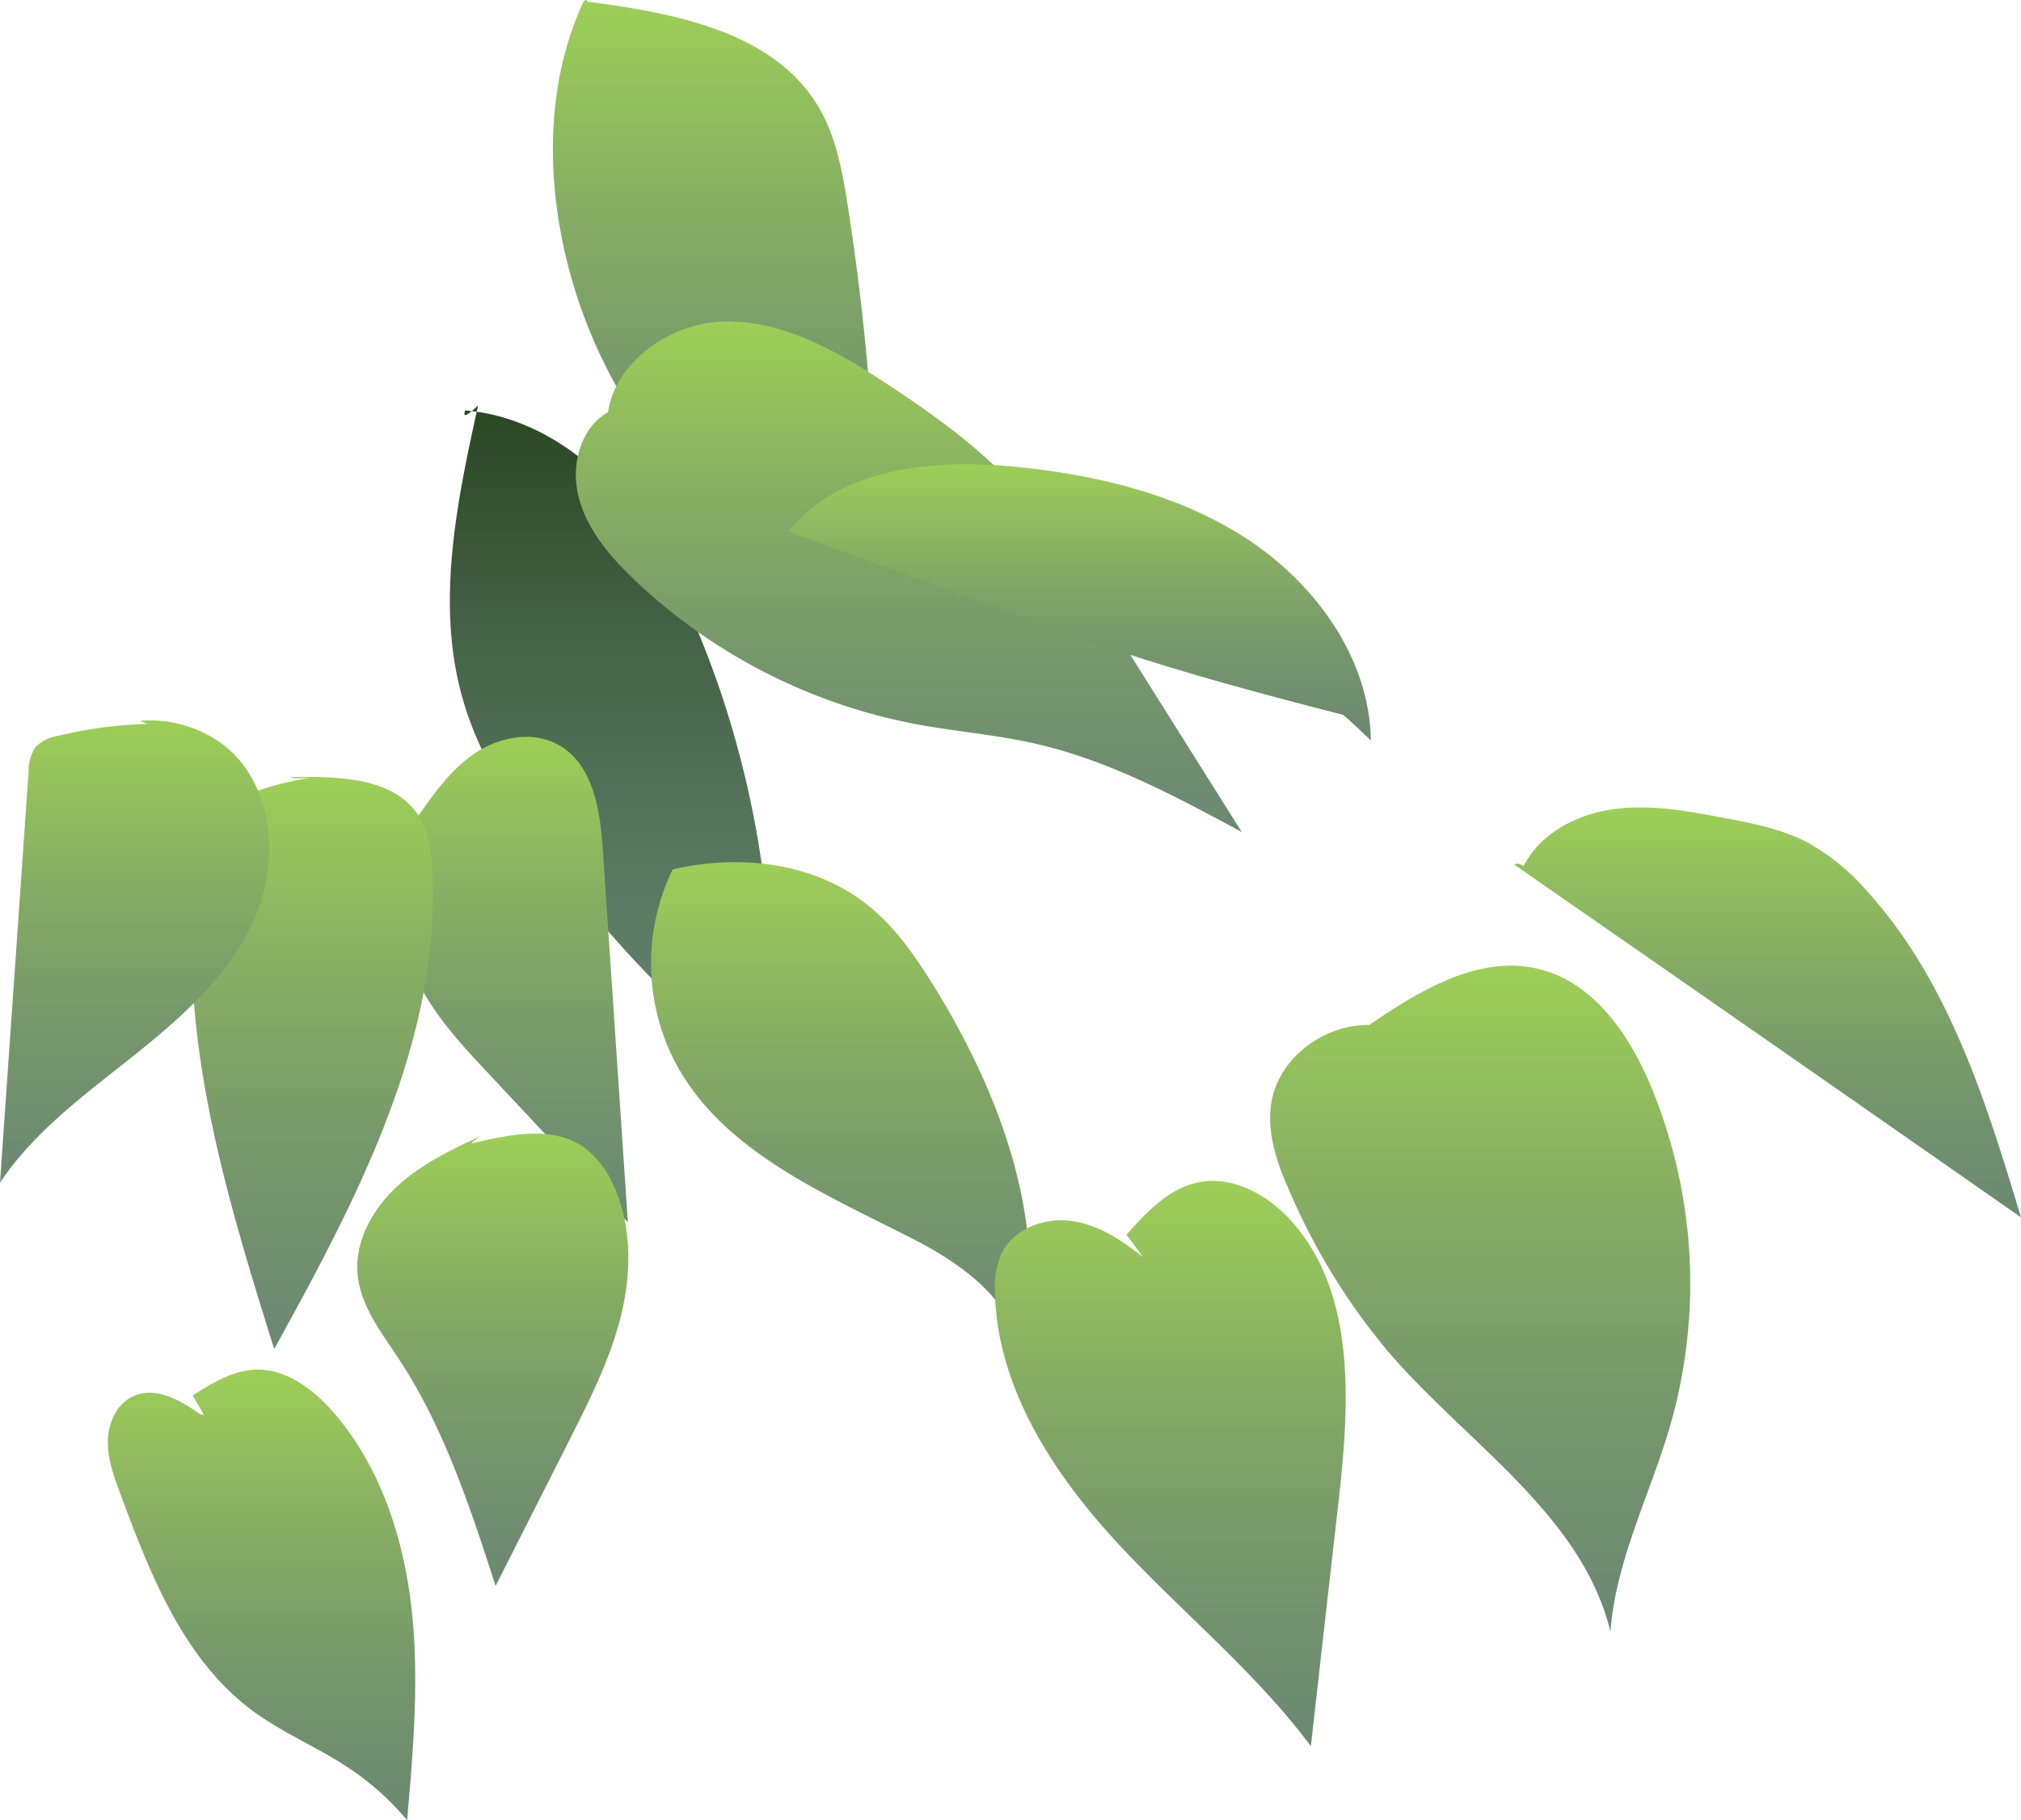 <svg xmlns="http://www.w3.org/2000/svg" xmlns:xlink="http://www.w3.org/1999/xlink" viewBox="0 0 353.05 317.95"><defs><style>.cls-1{fill:url(#New_swatch_1);}.cls-2{fill:url(#linear-gradient);}.cls-3{fill:url(#New_swatch_1-2);}.cls-4{fill:url(#New_swatch_1-3);}.cls-5{fill:url(#New_swatch_1-4);}.cls-6{fill:url(#New_swatch_1-5);}.cls-7{fill:url(#New_swatch_1-6);}.cls-8{fill:url(#New_swatch_1-7);}.cls-9{fill:url(#New_swatch_1-8);}.cls-10{fill:url(#New_swatch_1-9);}.cls-11{fill:url(#New_swatch_1-10);}.cls-12{fill:url(#New_swatch_1-11);}.cls-13{fill:url(#New_swatch_1-12);}</style><linearGradient id="New_swatch_1" x1="124.94" y1="125.97" x2="124.94" y2="-5.28" gradientUnits="userSpaceOnUse"><stop offset="0" stop-color="#698672"/><stop offset="0.21" stop-color="#6d8b70"/><stop offset="0.45" stop-color="#77996b"/><stop offset="0.71" stop-color="#88b162"/><stop offset="0.99" stop-color="#a0d256"/><stop offset="1" stop-color="#a1d455"/></linearGradient><linearGradient id="linear-gradient" x1="106.67" y1="210.97" x2="106.67" y2="64.92" gradientUnits="userSpaceOnUse"><stop offset="0" stop-color="#698672"/><stop offset="0.19" stop-color="#65826d"/><stop offset="0.42" stop-color="#59775f"/><stop offset="0.67" stop-color="#466447"/><stop offset="0.93" stop-color="#2c4a26"/><stop offset="1" stop-color="#24421c"/></linearGradient><linearGradient id="New_swatch_1-2" x1="89.5" y1="229" x2="89.5" y2="124.5" xlink:href="#New_swatch_1"/><linearGradient id="New_swatch_1-3" x1="54.57" y1="253.92" x2="54.57" y2="130.75" xlink:href="#New_swatch_1"/><linearGradient id="New_swatch_1-4" x1="23.51" y1="221.35" x2="23.51" y2="121.83" xlink:href="#New_swatch_1"/><linearGradient id="New_swatch_1-5" x1="86.07" y1="291.41" x2="86.07" y2="194.04" xlink:href="#New_swatch_1"/><linearGradient id="New_swatch_1-6" x1="45.69" y1="332.36" x2="45.69" y2="235.31" xlink:href="#New_swatch_1"/><linearGradient id="New_swatch_1-7" x1="158.76" y1="161.67" x2="158.76" y2="51.72" xlink:href="#New_swatch_1"/><linearGradient id="New_swatch_1-8" x1="146.84" y1="254.06" x2="146.84" y2="146.25" xlink:href="#New_swatch_1"/><linearGradient id="New_swatch_1-9" x1="188.57" y1="138.16" x2="188.57" y2="78.68" xlink:href="#New_swatch_1"/><linearGradient id="New_swatch_1-10" x1="308.8" y1="225.7" x2="308.8" y2="137.48" xlink:href="#New_swatch_1"/><linearGradient id="New_swatch_1-11" x1="258.58" y1="306.26" x2="258.58" y2="162.89" xlink:href="#New_swatch_1"/><linearGradient id="New_swatch_1-12" x1="204.42" y1="323.03" x2="204.42" y2="201.37" xlink:href="#New_swatch_1"/></defs><g id="Layer_2" data-name="Layer 2"><g id="Leaves_front" data-name="Leaves front"><path class="cls-1" d="M101.68.84c-5,11.09-6,23.69-4.37,35.73a87.87,87.87,0,0,0,27.2,52.34,173.55,173.55,0,0,0,17.92,13.89c3.21,2.27,7.15,4.66,10.84,3.27a431.67,431.67,0,0,0-5.21-70.36c-.91-5.8-2-11.72-4.93-16.79C135.4,5.59,118,2.28,102.5.28,102.67.11,102.28-.49,101.68.84Z"/><path class="cls-2" d="M83.52,70.8c-3.73,16.92-7.45,34.69-2.67,51.34,2.64,9.2,7.74,17.5,13.32,25.27a208.84,208.84,0,0,0,40,41.88,169,169,0,0,0-12.65-79.95c-3.77-8.91-8.39-17.62-15-24.64s-15.57-12.27-25.26-13C81,72.49,80.88,73.32,83.52,70.8Z"/><path class="cls-3" d="M71.79,142.06a37,37,0,0,0,1.88,30.67c3,5.49,7.28,10.1,11.55,14.65l24.46,26.1-4.35-64.78c-.47-7-1.62-15.1-7.7-18.56-4.43-2.52-10.21-1.49-14.47,1.3S75.85,138.5,73,142.62C73,143.12,73,143.61,71.79,142.06Z"/><path class="cls-4" d="M54.24,135.83c-7,1.24-15,3.18-18.24,9.56a20.7,20.7,0,0,0-1.72,6.79c-3.46,28.2,5.13,56.34,13.62,83.45,14.35-26,29.14-53.84,27.63-83.53-.17-3.29-.58-6.71-2.33-9.5-4.32-6.91-14.18-7-22.42-6.87C51,135.89,51.11,136.06,54.24,135.83Z"/><path class="cls-5" d="M25.67,126.45a74.11,74.11,0,0,0-15.55,2.08,7,7,0,0,0-3.94,2A7.43,7.43,0,0,0,5,134.73Q2.5,170.66,0,206.57c6-9,15-15.52,23.48-22.28S40.37,170,44.62,160.06s3.1-23-5.35-29.78a21.45,21.45,0,0,0-14.59-4.4C24.51,125.88,24.35,125.88,25.67,126.45Z"/><path class="cls-6" d="M84.09,198.35c-5.26,2.48-10.61,5-14.86,9s-7.33,9.62-6.74,15.4c.55,5.46,4.16,10,7.19,14.63,7.92,12,12.45,25.91,16.9,39.61l13-25.68c3.53-7,7.09-14.07,8.94-21.68s1.86-15.94-1.54-23a16,16,0,0,0-5-6.25c-5.47-3.83-12.92-2.23-19.44-.71C82.37,199.63,82.2,199.63,84.09,198.35Z"/><path class="cls-7" d="M33.65,243.75c3.39-2.16,7-4.39,11-4.52,5.42-.18,10.21,3.51,13.75,7.62,8.06,9.4,12.09,21.72,13.48,34s.31,24.74-.76,37.08a47.46,47.46,0,0,0-10-9c-5.47-3.68-11.68-6.2-17-10.12C32.06,289.85,26.24,275,21,260.85c-1.11-3-2.23-6.05-2.16-9.22s1.62-6.54,4.53-7.81c3.79-1.66,8.05.65,11.64,3.23h.49C35.84,247.54,36.17,248,33.65,243.75Z"/><path class="cls-8" d="M106.17,75.56c-1.24-10.5,9.81-19.2,20.38-19.41s20.25,5.51,29.06,11.35c7.58,5,15,10.35,21.24,17,5.65,6.09,10.11,13.17,14.53,20.21l25.55,40.62c-11.49-6.2-23.15-12.47-35.87-15.39-7-1.62-14.27-2.17-21.36-3.52a97.78,97.78,0,0,1-48.84-25.11c-4.42-4.21-8.59-9.11-9.91-15.07s1.08-13.12,7-15C108.41,71.2,108.9,71.2,106.17,75.56Z"/><path class="cls-9" d="M117.51,151.86a37.47,37.47,0,0,0,.61,34c8.36,15.39,26,22.65,41.59,30.65,8.87,4.55,18.59,11.62,18.27,21.58,6-22.45-2.72-46.36-15-66.11-3.13-5-6.56-10-11.16-13.7C142.13,150.41,128.84,149.21,117.51,151.86Z"/><path class="cls-10" d="M239.48,129.33c-.23-14.79-10.21-28.13-22.78-35.93-11.64-7.23-25.36-10.47-39-11.85-14.41-1.46-31,0-40,11.31l41.19,15c5,1.84,10.09,3.69,15.18,5.4,13.3,4.48,26.9,8.08,40.47,11.58C234.67,124.89,234.83,124.89,239.48,129.33Z"/><path class="cls-11" d="M266.15,151.28c2.92-5.75,9.33-9.07,15.72-9.95s12.86.31,19.19,1.51c5,.95,10.14,1.93,14.67,4.3a38.47,38.47,0,0,1,10.41,8.49c14.25,15.68,20.78,36.69,26.91,57q-44.21-30.87-88.5-61.6C264.88,150.83,265.21,150.67,266.15,151.28Z"/><path class="cls-12" d="M238.69,179.37c9.08-6.25,19.71-12.81,30.38-10.06,9.47,2.44,15.64,11.55,19.4,20.58a89.78,89.78,0,0,1,3.4,58.75c-3.48,12.16-9.58,23.72-10.54,36.33-5-20.42-25-32.83-38.71-48.75a112.92,112.92,0,0,1-17.11-27.6c-2.29-5.08-4.32-10.62-3.4-16.11,1.36-8.11,10-14.24,18.39-13.41C240.34,179.75,240.17,180.41,238.69,179.37Z"/><path class="cls-13" d="M196.79,215.65c3.5-3.93,7.37-8.07,12.53-9.13,5.88-1.21,11.89,2,16,6.46,11.63,12.61,10.45,32,8.54,49.06Q231.41,283.51,229,305c-9.86-13.24-22.93-23.69-34.1-35.84s-20.78-27.08-21.1-43.58a14.93,14.93,0,0,1,1-6.3c1.92-4.41,7.24-6.6,12-6.07s9,3.26,12.75,6.28C199.7,219.63,199.86,219.79,196.79,215.65Z"/></g></g></svg>